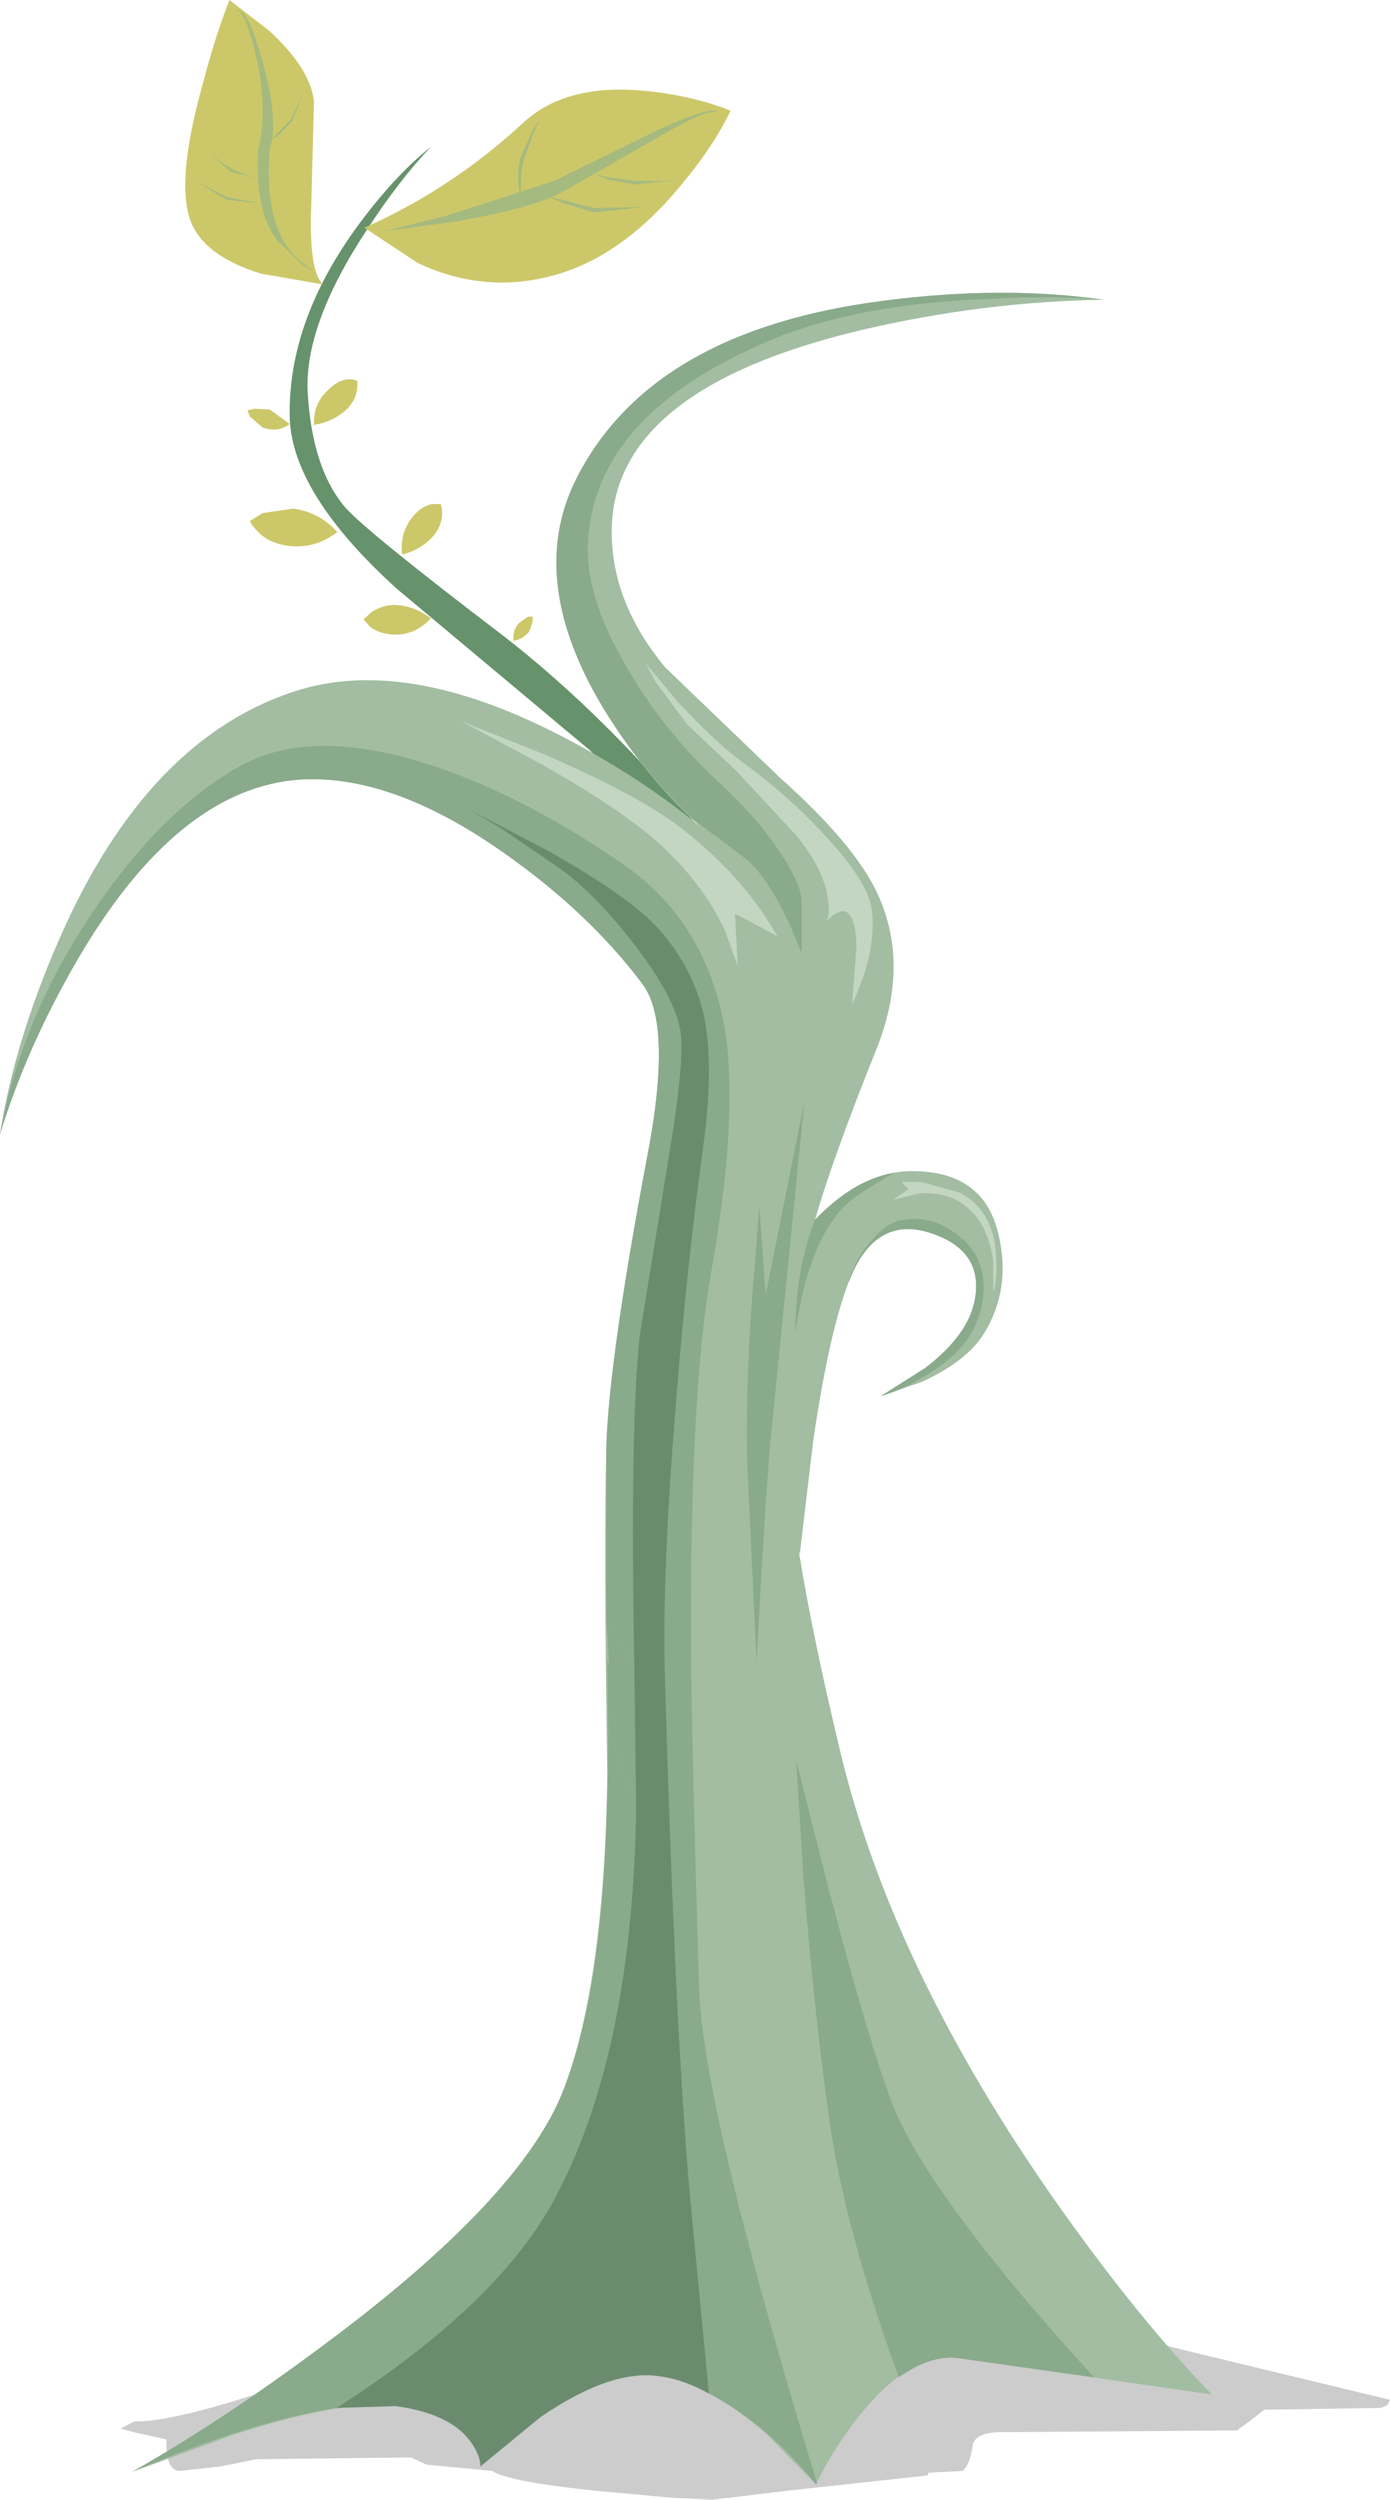 <?xml version="1.0" encoding="UTF-8" standalone="no"?>
<svg xmlns:xlink="http://www.w3.org/1999/xlink" height="138.85px" width="77.25px" xmlns="http://www.w3.org/2000/svg">
  <g transform="matrix(1.0, 0.0, 0.0, 1.0, 0.0, 0.0)">
    <use height="138.85" transform="matrix(1.0, 0.0, 0.0, 1.0, 0.0, 0.0)" width="77.25" xlink:href="#shape0"/>
  </g>
  <defs>
    <g id="shape0" transform="matrix(1.0, 0.0, 0.0, 1.0, 0.0, 0.0)">
      <path d="M54.05 135.9 Q53.9 136.9 53.5 137.25 L51.6 137.35 51.55 137.5 43.75 138.35 39.6 138.85 37.45 138.75 33.1 138.35 Q28.25 137.85 27.35 137.25 L23.7 136.9 22.85 136.5 14.25 136.6 12.25 137.0 10.0 137.25 Q9.2 137.25 9.25 135.5 L7.45 135.1 6.7 134.9 7.45 134.5 7.6 134.5 Q10.0 134.5 16.7 132.15 21.6 130.4 23.25 129.05 L30.4 127.85 38.25 126.75 51.15 126.75 65.85 130.55 77.25 133.3 77.1 133.6 76.75 133.75 70.25 133.85 69.5 134.45 68.75 135.0 55.35 135.1 Q54.1 135.2 54.05 135.9" fill="#000000" fill-opacity="0.2" fill-rule="evenodd" stroke="none"/>
      <path d="M23.95 8.15 Q22.15 10.05 20.4 12.75 16.9 18.05 17.1 21.8 17.35 26.05 19.2 28.2 20.4 29.55 27.95 35.3 33.65 39.7 39.45 46.7 42.35 50.2 44.1 52.8 L39.6 56.15 Q39.5 54.05 38.6 51.15 36.8 45.4 32.75 41.65 L22.05 32.7 Q16.2 27.4 16.1 23.15 16.0 17.8 19.95 12.45 21.95 9.75 23.95 8.15" fill="#66926c" fill-rule="evenodd" stroke="none"/>
      <path d="M49.15 16.7 Q55.7 15.85 61.35 16.65 54.6 16.75 47.8 18.35 34.2 21.6 34.0 29.3 33.9 33.35 36.95 37.05 L43.35 43.2 Q47.45 46.85 48.75 49.6 50.6 53.55 48.7 58.3 46.25 64.4 45.3 67.75 47.9 65.05 50.7 65.05 54.7 65.05 55.5 68.6 56.2 71.6 54.7 74.05 53.75 75.6 51.25 76.75 L48.95 77.55 51.4 76.0 Q53.9 74.1 54.2 72.05 54.6 69.45 51.75 68.5 48.9 67.55 47.45 70.55 46.2 73.2 45.2 80.0 L44.45 86.3 44.4 86.2 Q45.15 90.85 46.7 97.3 49.6 109.4 58.75 122.4 63.35 128.9 67.35 133.0 L53.35 131.0 Q50.65 130.55 47.7 134.25 46.25 136.1 45.35 138.0 L42.65 135.25 Q39.4 132.4 36.7 132.0 34.0 131.55 30.05 134.25 L26.7 137.0 Q26.7 136.35 26.1 135.55 24.95 134.05 22.0 133.65 19.1 133.25 12.95 135.25 L7.35 137.3 Q12.45 134.4 18.0 130.25 29.05 122.05 31.35 116.0 33.6 110.0 33.75 98.55 33.55 85.65 33.7 80.3 33.85 75.5 35.95 64.35 37.4 56.9 35.7 54.65 32.7 50.65 27.9 47.3 21.75 43.0 16.7 43.3 9.85 43.75 4.25 53.4 1.45 58.25 0.0 63.0 0.8 57.85 3.3 52.15 8.25 40.85 16.7 38.3 22.95 36.45 31.8 41.2 35.9 43.4 38.95 45.95 36.2 43.5 33.95 40.0 29.1 32.5 32.0 26.65 36.15 18.35 49.15 16.7" fill="#a2bda2" fill-rule="evenodd" stroke="none"/>
      <path d="M30.45 47.25 L26.05 44.95 27.75 45.95 31.2 48.3 Q33.15 49.75 35.2 52.4 37.45 55.3 37.8 57.2 38.1 58.8 37.1 64.65 L35.55 74.2 Q35.0 79.2 35.25 92.65 L33.7 89.95 33.7 80.3 Q33.85 75.5 35.95 64.35 37.4 56.9 35.7 54.65 32.7 50.65 27.9 47.3 21.75 43.0 16.7 43.3 9.85 43.75 4.25 53.4 1.45 58.25 0.0 63.0 1.2 56.45 5.3 50.45 9.05 44.95 13.35 42.55 17.1 40.45 23.3 42.3 28.65 43.9 34.55 47.95 39.4 51.25 40.35 57.6 41.0 62.4 39.5 70.8 38.35 77.35 38.4 91.5 38.45 97.2 38.85 110.4 39.05 117.05 45.4 137.9 L45.35 138.0 Q42.65 134.65 39.4 132.95 L38.45 123.05 Q37.55 113.9 36.95 92.95 36.8 87.2 37.6 77.55 38.2 70.15 39.05 63.95 39.7 59.35 39.15 56.55 38.6 53.9 36.7 51.7 35.15 49.9 30.45 47.25" fill="#89aa8b" fill-rule="evenodd" stroke="none"/>
      <path d="M31.05 121.7 Q28.0 127.8 18.7 133.75 13.75 134.55 7.35 137.3 12.45 134.4 18.0 130.25 29.05 122.05 31.35 116.0 32.8 112.25 33.35 106.65 33.8 102.4 33.8 96.0 L35.35 100.5 Q35.15 113.7 31.05 121.7" fill="#89aa8b" fill-rule="evenodd" stroke="none"/>
      <path d="M33.85 92.5 L33.7 89.95 35.25 92.65 35.35 100.5 33.8 96.0 33.75 92.25 33.85 92.5" fill="#a2bda2" fill-rule="evenodd" stroke="none"/>
      <path d="M33.85 92.5 L33.7 89.95 35.25 92.65 35.35 100.5 33.8 96.0 33.75 92.25 33.85 92.5" fill="#89aa8b" fill-rule="evenodd" stroke="none"/>
      <path d="M49.15 16.7 Q55.7 15.85 61.35 16.65 58.6 16.4 54.9 16.6 47.45 16.9 42.7 18.95 33.25 22.95 32.7 29.8 32.4 32.95 34.8 37.0 36.8 40.55 40.05 43.55 42.1 45.45 43.35 47.35 44.45 49.0 44.55 49.95 L44.55 52.95 Q43.05 49.05 41.45 47.7 L38.45 45.45 38.35 45.35 Q34.7 41.75 32.7 37.85 29.55 31.6 32.0 26.65 36.15 18.35 49.15 16.7" fill="#89aa8b" fill-rule="evenodd" stroke="none"/>
      <path d="M53.35 68.7 Q55.05 70.1 54.55 72.55 54.1 74.85 51.45 76.4 50.15 77.2 48.95 77.55 L51.4 76.0 Q53.9 74.1 54.2 72.05 54.6 69.45 51.75 68.5 48.9 67.55 47.45 70.55 L47.15 71.25 Q47.55 69.85 48.5 68.85 49.35 67.85 50.25 67.75 51.9 67.5 53.35 68.7" fill="#89aa8b" fill-rule="evenodd" stroke="none"/>
      <path d="M46.45 67.55 Q44.8 69.7 44.2 74.05 44.2 70.55 45.3 67.75 47.4 65.55 49.65 65.15 L47.95 66.2 Q47.0 66.8 46.45 67.55" fill="#89aa8b" fill-rule="evenodd" stroke="none"/>
      <path d="M46.05 104.9 Q48.1 112.75 49.45 116.5 51.3 121.65 60.8 132.05 L53.35 131.0 Q51.8 130.75 49.95 132.05 46.95 123.8 46.1 117.8 45.25 111.85 44.65 104.25 L44.25 97.8 46.05 104.9" fill="#89aa8b" fill-rule="evenodd" stroke="none"/>
      <path d="M31.2 48.3 L27.75 45.95 26.05 44.95 30.45 47.25 Q35.15 49.9 36.7 51.7 38.6 53.9 39.15 56.55 39.7 59.35 39.05 63.95 38.2 70.15 37.6 77.55 36.8 87.2 36.95 92.95 37.55 113.9 38.45 123.05 L39.4 132.95 Q37.95 132.15 36.7 132.0 34.0 131.55 30.05 134.25 L26.7 137.0 Q26.7 136.35 26.1 135.55 24.95 134.05 22.0 133.65 L18.7 133.75 Q28.0 127.8 31.05 121.7 35.15 113.7 35.35 100.5 L35.25 92.65 Q35.0 79.2 35.55 74.2 L37.1 64.65 Q38.1 58.8 37.8 57.2 37.45 55.3 35.2 52.4 33.15 49.75 31.2 48.3" fill="#6b8b6f" fill-rule="evenodd" stroke="none"/>
      <path d="M50.1 65.65 L51.2 65.65 53.35 66.25 Q55.2 67.25 55.35 69.65 55.45 71.05 55.2 71.8 L55.2 70.1 Q54.95 68.15 53.85 67.15 52.75 66.15 51.05 66.3 L49.6 66.65 50.5 66.05 50.1 65.65" fill="#c2d6c1" fill-rule="evenodd" stroke="none"/>
      <path d="M25.6 40.05 L30.25 41.9 Q35.3 44.1 37.6 45.8 41.25 48.55 43.2 52.0 L40.85 50.75 41.0 53.65 40.25 51.6 Q39.1 49.2 36.95 47.15 34.8 45.1 30.0 42.4 L25.6 40.05" fill="#c2d6c1" fill-rule="evenodd" stroke="none"/>
      <path d="M45.75 46.3 Q48.2 48.9 48.45 50.5 48.75 52.8 47.35 55.8 L47.6 52.55 Q47.5 49.6 45.95 51.15 46.15 50.7 46.0 49.9 45.8 48.3 44.25 46.4 L40.9 42.8 38.2 40.25 36.45 37.9 35.85 36.8 37.6 38.9 Q39.7 41.2 41.35 42.4 43.7 44.1 45.75 46.3" fill="#c2d6c1" fill-rule="evenodd" stroke="none"/>
      <path d="M42.2 67.05 L42.55 71.95 44.7 61.2 42.8 80.2 Q42.45 84.45 42.05 92.3 L41.55 81.8 Q41.4 77.7 41.8 72.1 L42.2 67.05" fill="#89aa8b" fill-rule="evenodd" stroke="none"/>
      <path d="M20.25 12.65 Q25.1 10.5 29.1 6.8 31.6 4.5 36.35 5.1 38.75 5.4 40.6 6.15 39.7 8.05 38.0 10.1 34.65 14.25 30.75 15.3 26.9 16.35 23.2 14.6 L20.25 12.65" fill="#ccc869" fill-rule="evenodd" stroke="none"/>
      <path d="M17.95 15.8 L14.5 15.2 Q10.95 14.1 10.45 11.8 9.9 9.5 11.3 4.55 11.95 2.05 12.75 0.0 L14.95 1.7 Q17.25 3.8 17.45 5.65 L17.3 11.35 Q17.15 15.05 17.95 15.8" fill="#ccc869" fill-rule="evenodd" stroke="none"/>
      <path d="M21.35 12.85 L24.75 12.0 30.8 10.05 36.6 7.2 Q39.85 5.7 40.0 6.35 39.75 5.75 36.45 7.7 L31.2 10.7 Q29.6 11.55 25.35 12.3 L21.35 12.85" fill="#a5ba7e" fill-rule="evenodd" stroke="none"/>
      <path d="M28.95 11.15 Q28.65 9.7 28.95 8.7 L29.6 7.25 30.0 6.6 29.65 7.4 29.15 8.75 Q28.9 9.4 28.95 11.15" fill="#a5ba7e" fill-rule="evenodd" stroke="none"/>
      <path d="M30.25 10.85 L33.0 11.55 35.8 11.5 33.0 11.8 31.35 11.3 30.25 10.85" fill="#a5ba7e" fill-rule="evenodd" stroke="none"/>
      <path d="M32.95 9.65 L33.8 9.85 35.35 10.05 36.9 10.05 37.6 10.0 35.35 10.25 33.9 10.0 32.95 9.65" fill="#a5ba7e" fill-rule="evenodd" stroke="none"/>
      <path d="M15.0 8.25 Q14.75 11.1 15.5 12.85 15.85 13.8 16.75 14.55 L17.45 15.1 16.8 14.7 15.4 13.35 Q14.15 11.7 14.35 8.3 14.9 6.15 14.25 3.2 13.6 0.4 13.1 0.6 13.7 0.25 14.6 3.45 15.5 6.65 15.0 8.25" fill="#a5ba7e" fill-rule="evenodd" stroke="none"/>
      <path d="M14.95 7.9 L16.15 6.65 16.9 5.1 16.25 6.7 15.55 7.45 14.95 7.9" fill="#a5ba7e" fill-rule="evenodd" stroke="none"/>
      <path d="M14.6 11.3 L12.6 11.1 10.85 10.05 12.6 10.95 14.6 11.3" fill="#a5ba7e" fill-rule="evenodd" stroke="none"/>
      <path d="M12.0 8.8 L12.9 9.4 13.95 9.8 14.5 9.95 12.85 9.55 11.9 8.75 11.8 8.6 12.0 8.8" fill="#a5ba7e" fill-rule="evenodd" stroke="none"/>
      <path d="M17.45 23.6 Q17.4 22.4 18.25 21.65 19.05 20.85 19.85 21.15 19.95 22.1 19.2 22.8 18.45 23.45 17.45 23.6" fill="#ccc869" fill-rule="evenodd" stroke="none"/>
      <path d="M18.75 29.55 Q17.45 30.55 15.9 30.3 14.9 30.15 14.3 29.5 13.75 28.9 13.95 28.9 L14.6 28.5 16.3 28.25 Q17.75 28.45 18.75 29.55" fill="#ccc869" fill-rule="evenodd" stroke="none"/>
      <path d="M22.35 30.8 Q22.2 29.65 22.9 28.75 23.35 28.15 24.0 28.0 L24.5 28.0 Q24.75 28.95 24.1 29.75 23.4 30.55 22.35 30.8" fill="#ccc869" fill-rule="evenodd" stroke="none"/>
      <path d="M23.95 34.35 Q23.05 35.3 21.85 35.25 21.05 35.2 20.55 34.8 L20.2 34.4 20.65 34.0 Q21.25 33.6 21.95 33.6 23.05 33.65 23.95 34.35" fill="#ccc869" fill-rule="evenodd" stroke="none"/>
      <path d="M28.55 35.6 Q28.45 35.05 28.85 34.6 L29.35 34.25 29.6 34.25 29.6 34.55 29.4 35.1 Q29.05 35.5 28.55 35.6" fill="#ccc869" fill-rule="evenodd" stroke="none"/>
      <path d="M16.1 23.55 Q15.45 24.05 14.6 23.75 L13.9 23.15 13.75 22.8 14.15 22.7 15.0 22.75 16.1 23.55" fill="#ccc869" fill-rule="evenodd" stroke="none"/>
    </g>
  </defs>
</svg>
